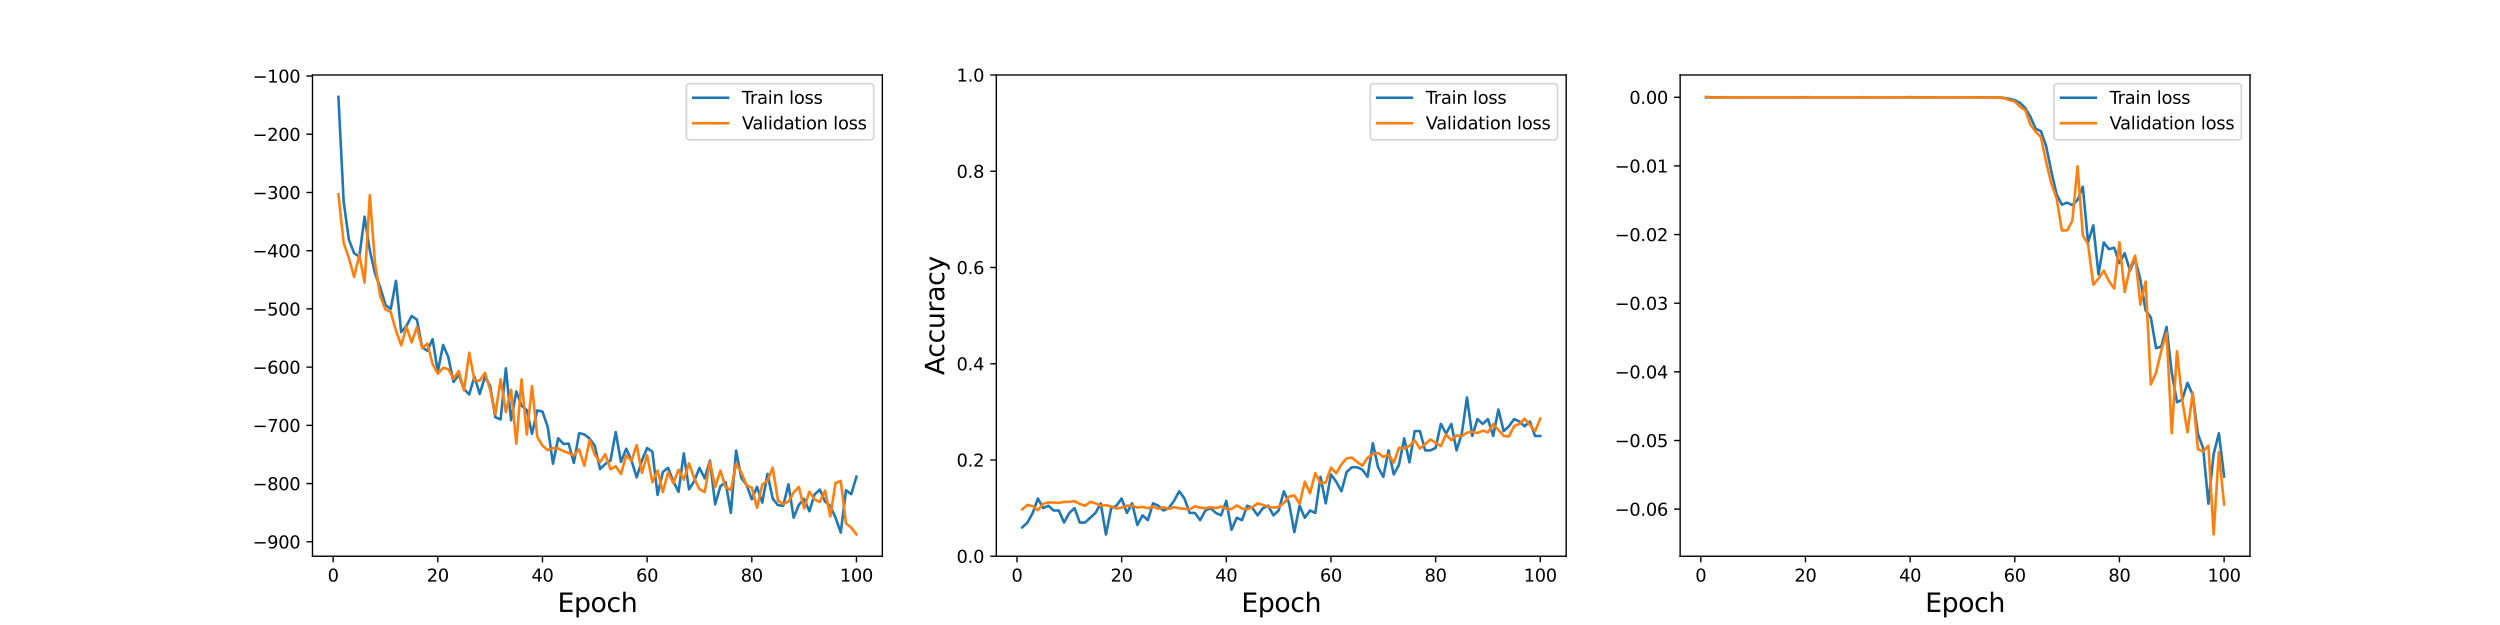 <?xml version="1.0" encoding="utf-8" standalone="no"?>
<!DOCTYPE svg PUBLIC "-//W3C//DTD SVG 1.1//EN"
  "http://www.w3.org/Graphics/SVG/1.1/DTD/svg11.dtd">
<svg height="360pt" version="1.1" viewBox="0 0 1440 360" width="1440pt" xmlns="http://www.w3.org/2000/svg" xmlns:xlink="http://www.w3.org/1999/xlink">
 <defs>
  <style type="text/css">*{stroke-linecap:butt;stroke-linejoin:round;}</style>
 </defs>
 <g id="figure_1">
  <g id="patch_1">
   <path d="M 0 360 
L 1440 360 
L 1440 0 
L 0 0 
z
" style="fill:#ffffff;"/>
  </g>
  <g id="axes_1">
   <g id="patch_2">
    <path d="M 180 320.4 
L 508.235 320.4 
L 508.235 43.2 
L 180 43.2 
z
" style="fill:#ffffff;"/>
   </g>
   <g id="matplotlib.axis_1">
    <g id="xtick_1">
     <g id="line2d_1">
      <defs>
       <path d="M 0 0 
L 0 3.5 
" id="m4a1b0970bd" style="stroke:#000000;stroke-width:0.8;"/>
      </defs>
      <g>
       <use style="stroke:#000000;stroke-width:0.8;" x="191.906" xlink:href="#m4a1b0970bd" y="320.4"/>
      </g>
     </g>
     <g id="text_1">
      <!-- 0 -->
      <g transform="translate(188.724 334.998)scale(0.1 -0.1)">
       <defs>
        <path d="M 2034 4250 
Q 1547 4250 1301 3770 
Q 1056 3291 1056 2328 
Q 1056 1369 1301 889 
Q 1547 409 2034 409 
Q 2525 409 2770 889 
Q 3016 1369 3016 2328 
Q 3016 3291 2770 3770 
Q 2525 4250 2034 4250 
z
M 2034 4750 
Q 2819 4750 3233 4129 
Q 3647 3509 3647 2328 
Q 3647 1150 3233 529 
Q 2819 -91 2034 -91 
Q 1250 -91 836 529 
Q 422 1150 422 2328 
Q 422 3509 836 4129 
Q 1250 4750 2034 4750 
z
" id="DejaVuSans-30" transform="scale(0.016)"/>
       </defs>
       <use xlink:href="#DejaVuSans-30"/>
      </g>
     </g>
    </g>
    <g id="xtick_2">
     <g id="line2d_2">
      <g>
       <use style="stroke:#000000;stroke-width:0.8;" x="252.188" xlink:href="#m4a1b0970bd" y="320.4"/>
      </g>
     </g>
     <g id="text_2">
      <!-- 20 -->
      <g transform="translate(245.825 334.998)scale(0.1 -0.1)">
       <defs>
        <path d="M 1228 531 
L 3431 531 
L 3431 0 
L 469 0 
L 469 531 
Q 828 903 1448 1529 
Q 2069 2156 2228 2338 
Q 2531 2678 2651 2914 
Q 2772 3150 2772 3378 
Q 2772 3750 2511 3984 
Q 2250 4219 1831 4219 
Q 1534 4219 1204 4116 
Q 875 4013 500 3803 
L 500 4441 
Q 881 4594 1212 4672 
Q 1544 4750 1819 4750 
Q 2544 4750 2975 4387 
Q 3406 4025 3406 3419 
Q 3406 3131 3298 2873 
Q 3191 2616 2906 2266 
Q 2828 2175 2409 1742 
Q 1991 1309 1228 531 
z
" id="DejaVuSans-32" transform="scale(0.016)"/>
       </defs>
       <use xlink:href="#DejaVuSans-32"/>
       <use x="63.623" xlink:href="#DejaVuSans-30"/>
      </g>
     </g>
    </g>
    <g id="xtick_3">
     <g id="line2d_3">
      <g>
       <use style="stroke:#000000;stroke-width:0.8;" x="312.47" xlink:href="#m4a1b0970bd" y="320.4"/>
      </g>
     </g>
     <g id="text_3">
      <!-- 40 -->
      <g transform="translate(306.107 334.998)scale(0.1 -0.1)">
       <defs>
        <path d="M 2419 4116 
L 825 1625 
L 2419 1625 
L 2419 4116 
z
M 2253 4666 
L 3047 4666 
L 3047 1625 
L 3713 1625 
L 3713 1100 
L 3047 1100 
L 3047 0 
L 2419 0 
L 2419 1100 
L 313 1100 
L 313 1709 
L 2253 4666 
z
" id="DejaVuSans-34" transform="scale(0.016)"/>
       </defs>
       <use xlink:href="#DejaVuSans-34"/>
       <use x="63.623" xlink:href="#DejaVuSans-30"/>
      </g>
     </g>
    </g>
    <g id="xtick_4">
     <g id="line2d_4">
      <g>
       <use style="stroke:#000000;stroke-width:0.8;" x="372.752" xlink:href="#m4a1b0970bd" y="320.4"/>
      </g>
     </g>
     <g id="text_4">
      <!-- 60 -->
      <g transform="translate(366.389 334.998)scale(0.1 -0.1)">
       <defs>
        <path d="M 2113 2584 
Q 1688 2584 1439 2293 
Q 1191 2003 1191 1497 
Q 1191 994 1439 701 
Q 1688 409 2113 409 
Q 2538 409 2786 701 
Q 3034 994 3034 1497 
Q 3034 2003 2786 2293 
Q 2538 2584 2113 2584 
z
M 3366 4563 
L 3366 3988 
Q 3128 4100 2886 4159 
Q 2644 4219 2406 4219 
Q 1781 4219 1451 3797 
Q 1122 3375 1075 2522 
Q 1259 2794 1537 2939 
Q 1816 3084 2150 3084 
Q 2853 3084 3261 2657 
Q 3669 2231 3669 1497 
Q 3669 778 3244 343 
Q 2819 -91 2113 -91 
Q 1303 -91 875 529 
Q 447 1150 447 2328 
Q 447 3434 972 4092 
Q 1497 4750 2381 4750 
Q 2619 4750 2861 4703 
Q 3103 4656 3366 4563 
z
" id="DejaVuSans-36" transform="scale(0.016)"/>
       </defs>
       <use xlink:href="#DejaVuSans-36"/>
       <use x="63.623" xlink:href="#DejaVuSans-30"/>
      </g>
     </g>
    </g>
    <g id="xtick_5">
     <g id="line2d_5">
      <g>
       <use style="stroke:#000000;stroke-width:0.8;" x="433.034" xlink:href="#m4a1b0970bd" y="320.4"/>
      </g>
     </g>
     <g id="text_5">
      <!-- 80 -->
      <g transform="translate(426.671 334.998)scale(0.1 -0.1)">
       <defs>
        <path d="M 2034 2216 
Q 1584 2216 1326 1975 
Q 1069 1734 1069 1313 
Q 1069 891 1326 650 
Q 1584 409 2034 409 
Q 2484 409 2743 651 
Q 3003 894 3003 1313 
Q 3003 1734 2745 1975 
Q 2488 2216 2034 2216 
z
M 1403 2484 
Q 997 2584 770 2862 
Q 544 3141 544 3541 
Q 544 4100 942 4425 
Q 1341 4750 2034 4750 
Q 2731 4750 3128 4425 
Q 3525 4100 3525 3541 
Q 3525 3141 3298 2862 
Q 3072 2584 2669 2484 
Q 3125 2378 3379 2068 
Q 3634 1759 3634 1313 
Q 3634 634 3220 271 
Q 2806 -91 2034 -91 
Q 1263 -91 848 271 
Q 434 634 434 1313 
Q 434 1759 690 2068 
Q 947 2378 1403 2484 
z
M 1172 3481 
Q 1172 3119 1398 2916 
Q 1625 2713 2034 2713 
Q 2441 2713 2670 2916 
Q 2900 3119 2900 3481 
Q 2900 3844 2670 4047 
Q 2441 4250 2034 4250 
Q 1625 4250 1398 4047 
Q 1172 3844 1172 3481 
z
" id="DejaVuSans-38" transform="scale(0.016)"/>
       </defs>
       <use xlink:href="#DejaVuSans-38"/>
       <use x="63.623" xlink:href="#DejaVuSans-30"/>
      </g>
     </g>
    </g>
    <g id="xtick_6">
     <g id="line2d_6">
      <g>
       <use style="stroke:#000000;stroke-width:0.8;" x="493.316" xlink:href="#m4a1b0970bd" y="320.4"/>
      </g>
     </g>
     <g id="text_6">
      <!-- 100 -->
      <g transform="translate(483.772 334.998)scale(0.1 -0.1)">
       <defs>
        <path d="M 794 531 
L 1825 531 
L 1825 4091 
L 703 3866 
L 703 4441 
L 1819 4666 
L 2450 4666 
L 2450 531 
L 3481 531 
L 3481 0 
L 794 0 
L 794 531 
z
" id="DejaVuSans-31" transform="scale(0.016)"/>
       </defs>
       <use xlink:href="#DejaVuSans-31"/>
       <use x="63.623" xlink:href="#DejaVuSans-30"/>
       <use x="127.246" xlink:href="#DejaVuSans-30"/>
      </g>
     </g>
    </g>
    <g id="text_7">
     <!-- Epoch -->
     <g transform="translate(321.151 352.476)scale(0.15 -0.15)">
      <defs>
       <path d="M 628 4666 
L 3578 4666 
L 3578 4134 
L 1259 4134 
L 1259 2753 
L 3481 2753 
L 3481 2222 
L 1259 2222 
L 1259 531 
L 3634 531 
L 3634 0 
L 628 0 
L 628 4666 
z
" id="DejaVuSans-45" transform="scale(0.016)"/>
       <path d="M 1159 525 
L 1159 -1331 
L 581 -1331 
L 581 3500 
L 1159 3500 
L 1159 2969 
Q 1341 3281 1617 3432 
Q 1894 3584 2278 3584 
Q 2916 3584 3314 3078 
Q 3713 2572 3713 1747 
Q 3713 922 3314 415 
Q 2916 -91 2278 -91 
Q 1894 -91 1617 61 
Q 1341 213 1159 525 
z
M 3116 1747 
Q 3116 2381 2855 2742 
Q 2594 3103 2138 3103 
Q 1681 3103 1420 2742 
Q 1159 2381 1159 1747 
Q 1159 1113 1420 752 
Q 1681 391 2138 391 
Q 2594 391 2855 752 
Q 3116 1113 3116 1747 
z
" id="DejaVuSans-70" transform="scale(0.016)"/>
       <path d="M 1959 3097 
Q 1497 3097 1228 2736 
Q 959 2375 959 1747 
Q 959 1119 1226 758 
Q 1494 397 1959 397 
Q 2419 397 2687 759 
Q 2956 1122 2956 1747 
Q 2956 2369 2687 2733 
Q 2419 3097 1959 3097 
z
M 1959 3584 
Q 2709 3584 3137 3096 
Q 3566 2609 3566 1747 
Q 3566 888 3137 398 
Q 2709 -91 1959 -91 
Q 1206 -91 779 398 
Q 353 888 353 1747 
Q 353 2609 779 3096 
Q 1206 3584 1959 3584 
z
" id="DejaVuSans-6f" transform="scale(0.016)"/>
       <path d="M 3122 3366 
L 3122 2828 
Q 2878 2963 2633 3030 
Q 2388 3097 2138 3097 
Q 1578 3097 1268 2742 
Q 959 2388 959 1747 
Q 959 1106 1268 751 
Q 1578 397 2138 397 
Q 2388 397 2633 464 
Q 2878 531 3122 666 
L 3122 134 
Q 2881 22 2623 -34 
Q 2366 -91 2075 -91 
Q 1284 -91 818 406 
Q 353 903 353 1747 
Q 353 2603 823 3093 
Q 1294 3584 2113 3584 
Q 2378 3584 2631 3529 
Q 2884 3475 3122 3366 
z
" id="DejaVuSans-63" transform="scale(0.016)"/>
       <path d="M 3513 2113 
L 3513 0 
L 2938 0 
L 2938 2094 
Q 2938 2591 2744 2837 
Q 2550 3084 2163 3084 
Q 1697 3084 1428 2787 
Q 1159 2491 1159 1978 
L 1159 0 
L 581 0 
L 581 4863 
L 1159 4863 
L 1159 2956 
Q 1366 3272 1645 3428 
Q 1925 3584 2291 3584 
Q 2894 3584 3203 3211 
Q 3513 2838 3513 2113 
z
" id="DejaVuSans-68" transform="scale(0.016)"/>
      </defs>
      <use xlink:href="#DejaVuSans-45"/>
      <use x="63.184" xlink:href="#DejaVuSans-70"/>
      <use x="126.66" xlink:href="#DejaVuSans-6f"/>
      <use x="187.842" xlink:href="#DejaVuSans-63"/>
      <use x="242.822" xlink:href="#DejaVuSans-68"/>
     </g>
    </g>
   </g>
   <g id="matplotlib.axis_2">
    <g id="ytick_1">
     <g id="line2d_7">
      <defs>
       <path d="M 0 0 
L -3.5 0 
" id="m6b597de9d1" style="stroke:#000000;stroke-width:0.8;"/>
      </defs>
      <g>
       <use style="stroke:#000000;stroke-width:0.8;" x="180" xlink:href="#m6b597de9d1" y="312.074"/>
      </g>
     </g>
     <g id="text_8">
      <!-- −900 -->
      <g transform="translate(145.533 315.874)scale(0.1 -0.1)">
       <defs>
        <path d="M 678 2272 
L 4684 2272 
L 4684 1741 
L 678 1741 
L 678 2272 
z
" id="DejaVuSans-2212" transform="scale(0.016)"/>
        <path d="M 703 97 
L 703 672 
Q 941 559 1184 500 
Q 1428 441 1663 441 
Q 2288 441 2617 861 
Q 2947 1281 2994 2138 
Q 2813 1869 2534 1725 
Q 2256 1581 1919 1581 
Q 1219 1581 811 2004 
Q 403 2428 403 3163 
Q 403 3881 828 4315 
Q 1253 4750 1959 4750 
Q 2769 4750 3195 4129 
Q 3622 3509 3622 2328 
Q 3622 1225 3098 567 
Q 2575 -91 1691 -91 
Q 1453 -91 1209 -44 
Q 966 3 703 97 
z
M 1959 2075 
Q 2384 2075 2632 2365 
Q 2881 2656 2881 3163 
Q 2881 3666 2632 3958 
Q 2384 4250 1959 4250 
Q 1534 4250 1286 3958 
Q 1038 3666 1038 3163 
Q 1038 2656 1286 2365 
Q 1534 2075 1959 2075 
z
" id="DejaVuSans-39" transform="scale(0.016)"/>
       </defs>
       <use xlink:href="#DejaVuSans-2212"/>
       <use x="83.789" xlink:href="#DejaVuSans-39"/>
       <use x="147.412" xlink:href="#DejaVuSans-30"/>
       <use x="211.035" xlink:href="#DejaVuSans-30"/>
      </g>
     </g>
    </g>
    <g id="ytick_2">
     <g id="line2d_8">
      <g>
       <use style="stroke:#000000;stroke-width:0.8;" x="180" xlink:href="#m6b597de9d1" y="278.539"/>
      </g>
     </g>
     <g id="text_9">
      <!-- −800 -->
      <g transform="translate(145.533 282.339)scale(0.1 -0.1)">
       <use xlink:href="#DejaVuSans-2212"/>
       <use x="83.789" xlink:href="#DejaVuSans-38"/>
       <use x="147.412" xlink:href="#DejaVuSans-30"/>
       <use x="211.035" xlink:href="#DejaVuSans-30"/>
      </g>
     </g>
    </g>
    <g id="ytick_3">
     <g id="line2d_9">
      <g>
       <use style="stroke:#000000;stroke-width:0.8;" x="180" xlink:href="#m6b597de9d1" y="245.004"/>
      </g>
     </g>
     <g id="text_10">
      <!-- −700 -->
      <g transform="translate(145.533 248.803)scale(0.1 -0.1)">
       <defs>
        <path d="M 525 4666 
L 3525 4666 
L 3525 4397 
L 1831 0 
L 1172 0 
L 2766 4134 
L 525 4134 
L 525 4666 
z
" id="DejaVuSans-37" transform="scale(0.016)"/>
       </defs>
       <use xlink:href="#DejaVuSans-2212"/>
       <use x="83.789" xlink:href="#DejaVuSans-37"/>
       <use x="147.412" xlink:href="#DejaVuSans-30"/>
       <use x="211.035" xlink:href="#DejaVuSans-30"/>
      </g>
     </g>
    </g>
    <g id="ytick_4">
     <g id="line2d_10">
      <g>
       <use style="stroke:#000000;stroke-width:0.8;" x="180" xlink:href="#m6b597de9d1" y="211.469"/>
      </g>
     </g>
     <g id="text_11">
      <!-- −600 -->
      <g transform="translate(145.533 215.268)scale(0.1 -0.1)">
       <use xlink:href="#DejaVuSans-2212"/>
       <use x="83.789" xlink:href="#DejaVuSans-36"/>
       <use x="147.412" xlink:href="#DejaVuSans-30"/>
       <use x="211.035" xlink:href="#DejaVuSans-30"/>
      </g>
     </g>
    </g>
    <g id="ytick_5">
     <g id="line2d_11">
      <g>
       <use style="stroke:#000000;stroke-width:0.8;" x="180" xlink:href="#m6b597de9d1" y="177.934"/>
      </g>
     </g>
     <g id="text_12">
      <!-- −500 -->
      <g transform="translate(145.533 181.733)scale(0.1 -0.1)">
       <defs>
        <path d="M 691 4666 
L 3169 4666 
L 3169 4134 
L 1269 4134 
L 1269 2991 
Q 1406 3038 1543 3061 
Q 1681 3084 1819 3084 
Q 2600 3084 3056 2656 
Q 3513 2228 3513 1497 
Q 3513 744 3044 326 
Q 2575 -91 1722 -91 
Q 1428 -91 1123 -41 
Q 819 9 494 109 
L 494 744 
Q 775 591 1075 516 
Q 1375 441 1709 441 
Q 2250 441 2565 725 
Q 2881 1009 2881 1497 
Q 2881 1984 2565 2268 
Q 2250 2553 1709 2553 
Q 1456 2553 1204 2497 
Q 953 2441 691 2322 
L 691 4666 
z
" id="DejaVuSans-35" transform="scale(0.016)"/>
       </defs>
       <use xlink:href="#DejaVuSans-2212"/>
       <use x="83.789" xlink:href="#DejaVuSans-35"/>
       <use x="147.412" xlink:href="#DejaVuSans-30"/>
       <use x="211.035" xlink:href="#DejaVuSans-30"/>
      </g>
     </g>
    </g>
    <g id="ytick_6">
     <g id="line2d_12">
      <g>
       <use style="stroke:#000000;stroke-width:0.8;" x="180" xlink:href="#m6b597de9d1" y="144.399"/>
      </g>
     </g>
     <g id="text_13">
      <!-- −400 -->
      <g transform="translate(145.533 148.198)scale(0.1 -0.1)">
       <use xlink:href="#DejaVuSans-2212"/>
       <use x="83.789" xlink:href="#DejaVuSans-34"/>
       <use x="147.412" xlink:href="#DejaVuSans-30"/>
       <use x="211.035" xlink:href="#DejaVuSans-30"/>
      </g>
     </g>
    </g>
    <g id="ytick_7">
     <g id="line2d_13">
      <g>
       <use style="stroke:#000000;stroke-width:0.8;" x="180" xlink:href="#m6b597de9d1" y="110.863"/>
      </g>
     </g>
     <g id="text_14">
      <!-- −300 -->
      <g transform="translate(145.533 114.663)scale(0.1 -0.1)">
       <defs>
        <path d="M 2597 2516 
Q 3050 2419 3304 2112 
Q 3559 1806 3559 1356 
Q 3559 666 3084 287 
Q 2609 -91 1734 -91 
Q 1441 -91 1130 -33 
Q 819 25 488 141 
L 488 750 
Q 750 597 1062 519 
Q 1375 441 1716 441 
Q 2309 441 2620 675 
Q 2931 909 2931 1356 
Q 2931 1769 2642 2001 
Q 2353 2234 1838 2234 
L 1294 2234 
L 1294 2753 
L 1863 2753 
Q 2328 2753 2575 2939 
Q 2822 3125 2822 3475 
Q 2822 3834 2567 4026 
Q 2313 4219 1838 4219 
Q 1578 4219 1281 4162 
Q 984 4106 628 3988 
L 628 4550 
Q 988 4650 1302 4700 
Q 1616 4750 1894 4750 
Q 2613 4750 3031 4423 
Q 3450 4097 3450 3541 
Q 3450 3153 3228 2886 
Q 3006 2619 2597 2516 
z
" id="DejaVuSans-33" transform="scale(0.016)"/>
       </defs>
       <use xlink:href="#DejaVuSans-2212"/>
       <use x="83.789" xlink:href="#DejaVuSans-33"/>
       <use x="147.412" xlink:href="#DejaVuSans-30"/>
       <use x="211.035" xlink:href="#DejaVuSans-30"/>
      </g>
     </g>
    </g>
    <g id="ytick_8">
     <g id="line2d_14">
      <g>
       <use style="stroke:#000000;stroke-width:0.8;" x="180" xlink:href="#m6b597de9d1" y="77.328"/>
      </g>
     </g>
     <g id="text_15">
      <!-- −200 -->
      <g transform="translate(145.533 81.127)scale(0.1 -0.1)">
       <use xlink:href="#DejaVuSans-2212"/>
       <use x="83.789" xlink:href="#DejaVuSans-32"/>
       <use x="147.412" xlink:href="#DejaVuSans-30"/>
       <use x="211.035" xlink:href="#DejaVuSans-30"/>
      </g>
     </g>
    </g>
    <g id="ytick_9">
     <g id="line2d_15">
      <g>
       <use style="stroke:#000000;stroke-width:0.8;" x="180" xlink:href="#m6b597de9d1" y="43.793"/>
      </g>
     </g>
     <g id="text_16">
      <!-- −100 -->
      <g transform="translate(145.533 47.592)scale(0.1 -0.1)">
       <use xlink:href="#DejaVuSans-2212"/>
       <use x="83.789" xlink:href="#DejaVuSans-31"/>
       <use x="147.412" xlink:href="#DejaVuSans-30"/>
       <use x="211.035" xlink:href="#DejaVuSans-30"/>
      </g>
     </g>
    </g>
   </g>
   <g id="line2d_16">
    <path clip-path="url(#p66c048144c)" d="M 194.92 55.8 
L 197.934 116.014 
L 200.948 137.98 
L 203.962 145.822 
L 206.976 147.871 
L 209.99 124.802 
L 213.004 144.179 
L 216.018 157.556 
L 219.033 165.648 
L 222.047 175.651 
L 225.061 178.02 
L 228.075 161.761 
L 231.089 191.278 
L 234.103 187.714 
L 237.117 182.002 
L 240.131 184.124 
L 243.145 199.948 
L 246.159 202.076 
L 249.174 195.327 
L 252.188 214.177 
L 255.202 198.694 
L 258.216 205.731 
L 261.23 220.007 
L 264.244 215.883 
L 267.258 224.142 
L 270.272 227.199 
L 273.286 216.913 
L 276.3 226.935 
L 279.315 217.088 
L 282.329 222.249 
L 285.343 240.372 
L 288.357 241.546 
L 291.371 212.151 
L 294.385 242.069 
L 297.399 225.483 
L 300.413 233.617 
L 303.427 236.249 
L 306.441 249.892 
L 309.456 236.409 
L 312.47 237.112 
L 315.484 245.861 
L 318.498 267.096 
L 321.512 252.429 
L 324.526 255.723 
L 327.54 255.508 
L 330.554 266.651 
L 333.568 249.563 
L 336.582 250.216 
L 339.596 252.634 
L 342.611 256.767 
L 345.625 270.171 
L 348.639 267.239 
L 351.653 265.262 
L 354.667 248.87 
L 357.681 266.112 
L 360.695 258.481 
L 363.709 265.11 
L 366.723 274.962 
L 369.737 265.271 
L 372.752 258.076 
L 375.766 260.208 
L 378.78 285.093 
L 381.794 271.875 
L 384.808 269.476 
L 387.822 277.252 
L 390.836 283.354 
L 393.85 261.139 
L 396.864 281.873 
L 399.878 277.117 
L 402.893 269.499 
L 405.907 275.531 
L 408.921 265.357 
L 411.935 290.532 
L 414.949 280.083 
L 417.963 277.813 
L 420.977 295.402 
L 423.991 259.531 
L 427.005 275.355 
L 430.019 279.252 
L 433.034 287.615 
L 436.048 280.394 
L 439.062 289.501 
L 442.076 272.945 
L 445.09 287.207 
L 448.104 290.938 
L 451.118 291.356 
L 454.132 278.962 
L 457.146 298.203 
L 460.16 290.725 
L 463.175 287.358 
L 466.189 294.469 
L 469.203 284.76 
L 472.217 282.022 
L 475.231 288.862 
L 478.245 291.503 
L 481.259 298.176 
L 484.273 306.767 
L 487.287 282.369 
L 490.301 284.649 
L 493.316 274.563 
" style="fill:none;stroke:#1f77b4;stroke-linecap:square;stroke-width:1.5;"/>
   </g>
   <g id="line2d_17">
    <path clip-path="url(#p66c048144c)" d="M 194.92 111.838 
L 197.934 139.824 
L 200.948 148.616 
L 203.962 159.474 
L 206.976 146.761 
L 209.99 162.779 
L 213.004 112.403 
L 216.018 151.791 
L 219.033 170.664 
L 222.047 178.249 
L 225.061 179.762 
L 228.075 190.376 
L 231.089 198.95 
L 234.103 188.248 
L 237.117 197.212 
L 240.131 188.47 
L 243.145 200.449 
L 246.159 197.938 
L 249.174 209.738 
L 252.188 215.252 
L 255.202 211.855 
L 258.216 212.634 
L 261.23 218.149 
L 264.244 213.733 
L 267.258 224.876 
L 270.272 203.174 
L 273.286 219.041 
L 276.3 219.293 
L 279.315 214.755 
L 282.329 224.427 
L 285.343 238.623 
L 288.357 218.408 
L 291.371 237.386 
L 294.385 224.494 
L 297.399 255.553 
L 300.413 218.535 
L 303.427 250.328 
L 306.441 222.48 
L 309.456 251.619 
L 312.47 256.693 
L 315.484 259.336 
L 318.498 258.089 
L 321.512 258.387 
L 324.526 259.826 
L 327.54 261.021 
L 330.554 262.311 
L 333.568 258.824 
L 336.582 268.311 
L 339.596 253.495 
L 342.611 261.98 
L 345.625 266.244 
L 348.639 261.652 
L 351.653 270.28 
L 354.667 268.565 
L 357.681 273.056 
L 360.695 262.177 
L 363.709 265.49 
L 366.723 256.354 
L 369.737 272.42 
L 372.752 262.213 
L 375.766 277.831 
L 378.78 271.027 
L 381.794 283.438 
L 384.808 272.072 
L 387.822 278.299 
L 390.836 270.546 
L 393.85 276.38 
L 396.864 266.908 
L 399.878 275.557 
L 402.893 281.741 
L 405.907 283.459 
L 408.921 266.147 
L 411.935 280.59 
L 414.949 271.029 
L 417.963 280.566 
L 420.977 282.304 
L 423.991 267.186 
L 427.005 272.141 
L 430.019 279.578 
L 433.034 280.951 
L 436.048 292.507 
L 439.062 279.066 
L 442.076 276.885 
L 445.09 269.342 
L 448.104 288.229 
L 451.118 290.363 
L 454.132 288.971 
L 457.146 283.651 
L 460.16 280.467 
L 463.175 292.85 
L 466.189 283.119 
L 469.203 287.739 
L 472.217 289.147 
L 475.231 282.587 
L 478.245 297.479 
L 481.259 278.233 
L 484.273 277.001 
L 487.287 301.426 
L 490.301 303.913 
L 493.316 307.8 
" style="fill:none;stroke:#ff7f0e;stroke-linecap:square;stroke-width:1.5;"/>
   </g>
   <g id="patch_3">
    <path d="M 180 320.4 
L 180 43.2 
" style="fill:none;stroke:#000000;stroke-linecap:square;stroke-linejoin:miter;stroke-width:0.8;"/>
   </g>
   <g id="patch_4">
    <path d="M 508.235 320.4 
L 508.235 43.2 
" style="fill:none;stroke:#000000;stroke-linecap:square;stroke-linejoin:miter;stroke-width:0.8;"/>
   </g>
   <g id="patch_5">
    <path d="M 180 320.4 
L 508.235 320.4 
" style="fill:none;stroke:#000000;stroke-linecap:square;stroke-linejoin:miter;stroke-width:0.8;"/>
   </g>
   <g id="patch_6">
    <path d="M 180 43.2 
L 508.235 43.2 
" style="fill:none;stroke:#000000;stroke-linecap:square;stroke-linejoin:miter;stroke-width:0.8;"/>
   </g>
   <g id="legend_1">
    <g id="patch_7">
     <path d="M 397.36 80.556 
L 501.235 80.556 
Q 503.235 80.556 503.235 78.556 
L 503.235 50.2 
Q 503.235 48.2 501.235 48.2 
L 397.36 48.2 
Q 395.36 48.2 395.36 50.2 
L 395.36 78.556 
Q 395.36 80.556 397.36 80.556 
z
" style="fill:#ffffff;opacity:0.8;stroke:#cccccc;stroke-linejoin:miter;"/>
    </g>
    <g id="line2d_18">
     <path d="M 399.36 56.298 
L 419.36 56.298 
" style="fill:none;stroke:#1f77b4;stroke-linecap:square;stroke-width:1.5;"/>
    </g>
    <g id="line2d_19"/>
    <g id="text_17">
     <!-- Train loss -->
     <g transform="translate(427.36 59.798)scale(0.1 -0.1)">
      <defs>
       <path d="M -19 4666 
L 3928 4666 
L 3928 4134 
L 2272 4134 
L 2272 0 
L 1638 0 
L 1638 4134 
L -19 4134 
L -19 4666 
z
" id="DejaVuSans-54" transform="scale(0.016)"/>
       <path d="M 2631 2963 
Q 2534 3019 2420 3045 
Q 2306 3072 2169 3072 
Q 1681 3072 1420 2755 
Q 1159 2438 1159 1844 
L 1159 0 
L 581 0 
L 581 3500 
L 1159 3500 
L 1159 2956 
Q 1341 3275 1631 3429 
Q 1922 3584 2338 3584 
Q 2397 3584 2469 3576 
Q 2541 3569 2628 3553 
L 2631 2963 
z
" id="DejaVuSans-72" transform="scale(0.016)"/>
       <path d="M 2194 1759 
Q 1497 1759 1228 1600 
Q 959 1441 959 1056 
Q 959 750 1161 570 
Q 1363 391 1709 391 
Q 2188 391 2477 730 
Q 2766 1069 2766 1631 
L 2766 1759 
L 2194 1759 
z
M 3341 1997 
L 3341 0 
L 2766 0 
L 2766 531 
Q 2569 213 2275 61 
Q 1981 -91 1556 -91 
Q 1019 -91 701 211 
Q 384 513 384 1019 
Q 384 1609 779 1909 
Q 1175 2209 1959 2209 
L 2766 2209 
L 2766 2266 
Q 2766 2663 2505 2880 
Q 2244 3097 1772 3097 
Q 1472 3097 1187 3025 
Q 903 2953 641 2809 
L 641 3341 
Q 956 3463 1253 3523 
Q 1550 3584 1831 3584 
Q 2591 3584 2966 3190 
Q 3341 2797 3341 1997 
z
" id="DejaVuSans-61" transform="scale(0.016)"/>
       <path d="M 603 3500 
L 1178 3500 
L 1178 0 
L 603 0 
L 603 3500 
z
M 603 4863 
L 1178 4863 
L 1178 4134 
L 603 4134 
L 603 4863 
z
" id="DejaVuSans-69" transform="scale(0.016)"/>
       <path d="M 3513 2113 
L 3513 0 
L 2938 0 
L 2938 2094 
Q 2938 2591 2744 2837 
Q 2550 3084 2163 3084 
Q 1697 3084 1428 2787 
Q 1159 2491 1159 1978 
L 1159 0 
L 581 0 
L 581 3500 
L 1159 3500 
L 1159 2956 
Q 1366 3272 1645 3428 
Q 1925 3584 2291 3584 
Q 2894 3584 3203 3211 
Q 3513 2838 3513 2113 
z
" id="DejaVuSans-6e" transform="scale(0.016)"/>
       <path id="DejaVuSans-20" transform="scale(0.016)"/>
       <path d="M 603 4863 
L 1178 4863 
L 1178 0 
L 603 0 
L 603 4863 
z
" id="DejaVuSans-6c" transform="scale(0.016)"/>
       <path d="M 2834 3397 
L 2834 2853 
Q 2591 2978 2328 3040 
Q 2066 3103 1784 3103 
Q 1356 3103 1142 2972 
Q 928 2841 928 2578 
Q 928 2378 1081 2264 
Q 1234 2150 1697 2047 
L 1894 2003 
Q 2506 1872 2764 1633 
Q 3022 1394 3022 966 
Q 3022 478 2636 193 
Q 2250 -91 1575 -91 
Q 1294 -91 989 -36 
Q 684 19 347 128 
L 347 722 
Q 666 556 975 473 
Q 1284 391 1588 391 
Q 1994 391 2212 530 
Q 2431 669 2431 922 
Q 2431 1156 2273 1281 
Q 2116 1406 1581 1522 
L 1381 1569 
Q 847 1681 609 1914 
Q 372 2147 372 2553 
Q 372 3047 722 3315 
Q 1072 3584 1716 3584 
Q 2034 3584 2315 3537 
Q 2597 3491 2834 3397 
z
" id="DejaVuSans-73" transform="scale(0.016)"/>
      </defs>
      <use xlink:href="#DejaVuSans-54"/>
      <use x="46.334" xlink:href="#DejaVuSans-72"/>
      <use x="87.447" xlink:href="#DejaVuSans-61"/>
      <use x="148.727" xlink:href="#DejaVuSans-69"/>
      <use x="176.51" xlink:href="#DejaVuSans-6e"/>
      <use x="239.889" xlink:href="#DejaVuSans-20"/>
      <use x="271.676" xlink:href="#DejaVuSans-6c"/>
      <use x="299.459" xlink:href="#DejaVuSans-6f"/>
      <use x="360.641" xlink:href="#DejaVuSans-73"/>
      <use x="412.74" xlink:href="#DejaVuSans-73"/>
     </g>
    </g>
    <g id="line2d_20">
     <path d="M 399.36 70.977 
L 419.36 70.977 
" style="fill:none;stroke:#ff7f0e;stroke-linecap:square;stroke-width:1.5;"/>
    </g>
    <g id="line2d_21"/>
    <g id="text_18">
     <!-- Validation loss -->
     <g transform="translate(427.36 74.477)scale(0.1 -0.1)">
      <defs>
       <path d="M 1831 0 
L 50 4666 
L 709 4666 
L 2188 738 
L 3669 4666 
L 4325 4666 
L 2547 0 
L 1831 0 
z
" id="DejaVuSans-56" transform="scale(0.016)"/>
       <path d="M 2906 2969 
L 2906 4863 
L 3481 4863 
L 3481 0 
L 2906 0 
L 2906 525 
Q 2725 213 2448 61 
Q 2172 -91 1784 -91 
Q 1150 -91 751 415 
Q 353 922 353 1747 
Q 353 2572 751 3078 
Q 1150 3584 1784 3584 
Q 2172 3584 2448 3432 
Q 2725 3281 2906 2969 
z
M 947 1747 
Q 947 1113 1208 752 
Q 1469 391 1925 391 
Q 2381 391 2643 752 
Q 2906 1113 2906 1747 
Q 2906 2381 2643 2742 
Q 2381 3103 1925 3103 
Q 1469 3103 1208 2742 
Q 947 2381 947 1747 
z
" id="DejaVuSans-64" transform="scale(0.016)"/>
       <path d="M 1172 4494 
L 1172 3500 
L 2356 3500 
L 2356 3053 
L 1172 3053 
L 1172 1153 
Q 1172 725 1289 603 
Q 1406 481 1766 481 
L 2356 481 
L 2356 0 
L 1766 0 
Q 1100 0 847 248 
Q 594 497 594 1153 
L 594 3053 
L 172 3053 
L 172 3500 
L 594 3500 
L 594 4494 
L 1172 4494 
z
" id="DejaVuSans-74" transform="scale(0.016)"/>
      </defs>
      <use xlink:href="#DejaVuSans-56"/>
      <use x="60.658" xlink:href="#DejaVuSans-61"/>
      <use x="121.938" xlink:href="#DejaVuSans-6c"/>
      <use x="149.721" xlink:href="#DejaVuSans-69"/>
      <use x="177.504" xlink:href="#DejaVuSans-64"/>
      <use x="240.98" xlink:href="#DejaVuSans-61"/>
      <use x="302.26" xlink:href="#DejaVuSans-74"/>
      <use x="341.469" xlink:href="#DejaVuSans-69"/>
      <use x="369.252" xlink:href="#DejaVuSans-6f"/>
      <use x="430.434" xlink:href="#DejaVuSans-6e"/>
      <use x="493.812" xlink:href="#DejaVuSans-20"/>
      <use x="525.6" xlink:href="#DejaVuSans-6c"/>
      <use x="553.383" xlink:href="#DejaVuSans-6f"/>
      <use x="614.564" xlink:href="#DejaVuSans-73"/>
      <use x="666.664" xlink:href="#DejaVuSans-73"/>
     </g>
    </g>
   </g>
  </g>
  <g id="axes_2">
   <g id="patch_8">
    <path d="M 573.882 320.4 
L 902.118 320.4 
L 902.118 43.2 
L 573.882 43.2 
z
" style="fill:#ffffff;"/>
   </g>
   <g id="matplotlib.axis_3">
    <g id="xtick_7">
     <g id="line2d_22">
      <g>
       <use style="stroke:#000000;stroke-width:0.8;" x="585.788" xlink:href="#m4a1b0970bd" y="320.4"/>
      </g>
     </g>
     <g id="text_19">
      <!-- 0 -->
      <g transform="translate(582.607 334.998)scale(0.1 -0.1)">
       <use xlink:href="#DejaVuSans-30"/>
      </g>
     </g>
    </g>
    <g id="xtick_8">
     <g id="line2d_23">
      <g>
       <use style="stroke:#000000;stroke-width:0.8;" x="646.07" xlink:href="#m4a1b0970bd" y="320.4"/>
      </g>
     </g>
     <g id="text_20">
      <!-- 20 -->
      <g transform="translate(639.708 334.998)scale(0.1 -0.1)">
       <use xlink:href="#DejaVuSans-32"/>
       <use x="63.623" xlink:href="#DejaVuSans-30"/>
      </g>
     </g>
    </g>
    <g id="xtick_9">
     <g id="line2d_24">
      <g>
       <use style="stroke:#000000;stroke-width:0.8;" x="706.352" xlink:href="#m4a1b0970bd" y="320.4"/>
      </g>
     </g>
     <g id="text_21">
      <!-- 40 -->
      <g transform="translate(699.989 334.998)scale(0.1 -0.1)">
       <use xlink:href="#DejaVuSans-34"/>
       <use x="63.623" xlink:href="#DejaVuSans-30"/>
      </g>
     </g>
    </g>
    <g id="xtick_10">
     <g id="line2d_25">
      <g>
       <use style="stroke:#000000;stroke-width:0.8;" x="766.634" xlink:href="#m4a1b0970bd" y="320.4"/>
      </g>
     </g>
     <g id="text_22">
      <!-- 60 -->
      <g transform="translate(760.271 334.998)scale(0.1 -0.1)">
       <use xlink:href="#DejaVuSans-36"/>
       <use x="63.623" xlink:href="#DejaVuSans-30"/>
      </g>
     </g>
    </g>
    <g id="xtick_11">
     <g id="line2d_26">
      <g>
       <use style="stroke:#000000;stroke-width:0.8;" x="826.916" xlink:href="#m4a1b0970bd" y="320.4"/>
      </g>
     </g>
     <g id="text_23">
      <!-- 80 -->
      <g transform="translate(820.553 334.998)scale(0.1 -0.1)">
       <use xlink:href="#DejaVuSans-38"/>
       <use x="63.623" xlink:href="#DejaVuSans-30"/>
      </g>
     </g>
    </g>
    <g id="xtick_12">
     <g id="line2d_27">
      <g>
       <use style="stroke:#000000;stroke-width:0.8;" x="887.198" xlink:href="#m4a1b0970bd" y="320.4"/>
      </g>
     </g>
     <g id="text_24">
      <!-- 100 -->
      <g transform="translate(877.654 334.998)scale(0.1 -0.1)">
       <use xlink:href="#DejaVuSans-31"/>
       <use x="63.623" xlink:href="#DejaVuSans-30"/>
       <use x="127.246" xlink:href="#DejaVuSans-30"/>
      </g>
     </g>
    </g>
    <g id="text_25">
     <!-- Epoch -->
     <g transform="translate(715.034 352.476)scale(0.15 -0.15)">
      <use xlink:href="#DejaVuSans-45"/>
      <use x="63.184" xlink:href="#DejaVuSans-70"/>
      <use x="126.66" xlink:href="#DejaVuSans-6f"/>
      <use x="187.842" xlink:href="#DejaVuSans-63"/>
      <use x="242.822" xlink:href="#DejaVuSans-68"/>
     </g>
    </g>
   </g>
   <g id="matplotlib.axis_4">
    <g id="ytick_10">
     <g id="line2d_28">
      <g>
       <use style="stroke:#000000;stroke-width:0.8;" x="573.882" xlink:href="#m6b597de9d1" y="320.4"/>
      </g>
     </g>
     <g id="text_26">
      <!-- 0.0 -->
      <g transform="translate(550.979 324.199)scale(0.1 -0.1)">
       <defs>
        <path d="M 684 794 
L 1344 794 
L 1344 0 
L 684 0 
L 684 794 
z
" id="DejaVuSans-2e" transform="scale(0.016)"/>
       </defs>
       <use xlink:href="#DejaVuSans-30"/>
       <use x="63.623" xlink:href="#DejaVuSans-2e"/>
       <use x="95.41" xlink:href="#DejaVuSans-30"/>
      </g>
     </g>
    </g>
    <g id="ytick_11">
     <g id="line2d_29">
      <g>
       <use style="stroke:#000000;stroke-width:0.8;" x="573.882" xlink:href="#m6b597de9d1" y="264.96"/>
      </g>
     </g>
     <g id="text_27">
      <!-- 0.2 -->
      <g transform="translate(550.979 268.759)scale(0.1 -0.1)">
       <use xlink:href="#DejaVuSans-30"/>
       <use x="63.623" xlink:href="#DejaVuSans-2e"/>
       <use x="95.41" xlink:href="#DejaVuSans-32"/>
      </g>
     </g>
    </g>
    <g id="ytick_12">
     <g id="line2d_30">
      <g>
       <use style="stroke:#000000;stroke-width:0.8;" x="573.882" xlink:href="#m6b597de9d1" y="209.52"/>
      </g>
     </g>
     <g id="text_28">
      <!-- 0.4 -->
      <g transform="translate(550.979 213.319)scale(0.1 -0.1)">
       <use xlink:href="#DejaVuSans-30"/>
       <use x="63.623" xlink:href="#DejaVuSans-2e"/>
       <use x="95.41" xlink:href="#DejaVuSans-34"/>
      </g>
     </g>
    </g>
    <g id="ytick_13">
     <g id="line2d_31">
      <g>
       <use style="stroke:#000000;stroke-width:0.8;" x="573.882" xlink:href="#m6b597de9d1" y="154.08"/>
      </g>
     </g>
     <g id="text_29">
      <!-- 0.6 -->
      <g transform="translate(550.979 157.879)scale(0.1 -0.1)">
       <use xlink:href="#DejaVuSans-30"/>
       <use x="63.623" xlink:href="#DejaVuSans-2e"/>
       <use x="95.41" xlink:href="#DejaVuSans-36"/>
      </g>
     </g>
    </g>
    <g id="ytick_14">
     <g id="line2d_32">
      <g>
       <use style="stroke:#000000;stroke-width:0.8;" x="573.882" xlink:href="#m6b597de9d1" y="98.64"/>
      </g>
     </g>
     <g id="text_30">
      <!-- 0.8 -->
      <g transform="translate(550.979 102.439)scale(0.1 -0.1)">
       <use xlink:href="#DejaVuSans-30"/>
       <use x="63.623" xlink:href="#DejaVuSans-2e"/>
       <use x="95.41" xlink:href="#DejaVuSans-38"/>
      </g>
     </g>
    </g>
    <g id="ytick_15">
     <g id="line2d_33">
      <g>
       <use style="stroke:#000000;stroke-width:0.8;" x="573.882" xlink:href="#m6b597de9d1" y="43.2"/>
      </g>
     </g>
     <g id="text_31">
      <!-- 1.0 -->
      <g transform="translate(550.979 46.999)scale(0.1 -0.1)">
       <use xlink:href="#DejaVuSans-31"/>
       <use x="63.623" xlink:href="#DejaVuSans-2e"/>
       <use x="95.41" xlink:href="#DejaVuSans-30"/>
      </g>
     </g>
    </g>
    <g id="text_32">
     <!-- Accuracy -->
     <g transform="translate(543.86 216.042)rotate(-90)scale(0.15 -0.15)">
      <defs>
       <path d="M 2188 4044 
L 1331 1722 
L 3047 1722 
L 2188 4044 
z
M 1831 4666 
L 2547 4666 
L 4325 0 
L 3669 0 
L 3244 1197 
L 1141 1197 
L 716 0 
L 50 0 
L 1831 4666 
z
" id="DejaVuSans-41" transform="scale(0.016)"/>
       <path d="M 544 1381 
L 544 3500 
L 1119 3500 
L 1119 1403 
Q 1119 906 1312 657 
Q 1506 409 1894 409 
Q 2359 409 2629 706 
Q 2900 1003 2900 1516 
L 2900 3500 
L 3475 3500 
L 3475 0 
L 2900 0 
L 2900 538 
Q 2691 219 2414 64 
Q 2138 -91 1772 -91 
Q 1169 -91 856 284 
Q 544 659 544 1381 
z
M 1991 3584 
L 1991 3584 
z
" id="DejaVuSans-75" transform="scale(0.016)"/>
       <path d="M 2059 -325 
Q 1816 -950 1584 -1140 
Q 1353 -1331 966 -1331 
L 506 -1331 
L 506 -850 
L 844 -850 
Q 1081 -850 1212 -737 
Q 1344 -625 1503 -206 
L 1606 56 
L 191 3500 
L 800 3500 
L 1894 763 
L 2988 3500 
L 3597 3500 
L 2059 -325 
z
" id="DejaVuSans-79" transform="scale(0.016)"/>
      </defs>
      <use xlink:href="#DejaVuSans-41"/>
      <use x="66.658" xlink:href="#DejaVuSans-63"/>
      <use x="121.639" xlink:href="#DejaVuSans-63"/>
      <use x="176.619" xlink:href="#DejaVuSans-75"/>
      <use x="239.998" xlink:href="#DejaVuSans-72"/>
      <use x="281.111" xlink:href="#DejaVuSans-61"/>
      <use x="342.391" xlink:href="#DejaVuSans-63"/>
      <use x="397.371" xlink:href="#DejaVuSans-79"/>
     </g>
    </g>
   </g>
   <g id="line2d_34">
    <path clip-path="url(#p0b438b156d)" d="M 588.802 303.768 
L 591.816 300.996 
L 594.83 295.452 
L 597.844 287.136 
L 600.859 292.68 
L 603.873 291.294 
L 606.887 294.066 
L 609.901 294.066 
L 612.915 300.996 
L 615.929 295.452 
L 618.943 292.68 
L 621.957 300.996 
L 624.971 300.996 
L 627.985 298.224 
L 631 295.452 
L 634.014 289.908 
L 637.028 307.926 
L 640.042 292.68 
L 643.056 291.294 
L 646.07 287.136 
L 649.084 295.452 
L 652.098 289.908 
L 655.112 302.382 
L 658.126 296.838 
L 661.14 299.61 
L 664.155 289.908 
L 667.169 291.294 
L 670.183 294.066 
L 673.197 292.68 
L 676.211 288.522 
L 679.225 282.978 
L 682.239 287.136 
L 685.253 295.452 
L 688.267 295.452 
L 691.281 299.61 
L 694.296 294.066 
L 697.31 292.68 
L 700.324 295.452 
L 703.338 296.838 
L 706.352 288.522 
L 709.366 305.154 
L 712.38 298.224 
L 715.394 299.61 
L 718.408 291.294 
L 721.422 292.68 
L 724.437 296.838 
L 727.451 292.68 
L 730.465 291.294 
L 733.479 296.838 
L 736.493 294.066 
L 739.507 282.978 
L 742.521 289.908 
L 745.535 306.54 
L 748.549 291.294 
L 751.563 298.224 
L 754.578 294.066 
L 757.592 295.452 
L 760.606 274.662 
L 763.62 289.908 
L 766.634 273.276 
L 769.648 277.434 
L 772.662 282.978 
L 775.676 271.89 
L 778.69 269.118 
L 781.704 269.118 
L 784.719 270.504 
L 787.733 274.662 
L 790.747 255.258 
L 793.761 269.118 
L 796.775 274.662 
L 799.789 259.416 
L 802.803 273.276 
L 805.817 267.732 
L 808.831 252.486 
L 811.845 266.346 
L 814.86 248.328 
L 817.874 248.328 
L 820.888 259.416 
L 823.902 259.416 
L 826.916 258.03 
L 829.93 244.17 
L 832.944 249.714 
L 835.958 244.17 
L 838.972 259.416 
L 841.986 249.714 
L 845 228.924 
L 848.015 251.1 
L 851.029 241.398 
L 854.043 244.17 
L 857.057 241.398 
L 860.071 251.1 
L 863.085 235.854 
L 866.099 248.328 
L 869.113 245.556 
L 872.127 241.398 
L 875.141 242.784 
L 878.156 245.556 
L 881.17 242.784 
L 884.184 251.1 
L 887.198 251.1 
" style="fill:none;stroke:#1f77b4;stroke-linecap:square;stroke-width:1.5;"/>
   </g>
   <g id="line2d_35">
    <path clip-path="url(#p0b438b156d)" d="M 588.802 293.373 
L 591.816 290.832 
L 594.83 291.548 
L 597.844 293.881 
L 600.859 290.139 
L 603.873 289.4 
L 606.887 289.469 
L 609.901 289.677 
L 612.915 289.076 
L 615.929 289.076 
L 618.943 288.707 
L 621.957 290.255 
L 624.971 291.34 
L 627.985 289.099 
L 631 289.908 
L 634.014 291.271 
L 637.028 291.017 
L 640.042 291.664 
L 643.056 292.934 
L 646.07 292.334 
L 649.084 291.271 
L 652.098 291.34 
L 655.112 292.357 
L 658.126 291.964 
L 661.14 292.749 
L 664.155 291.872 
L 667.169 293.096 
L 670.183 292.195 
L 673.197 293.165 
L 676.211 292.079 
L 679.225 292.842 
L 682.239 293.003 
L 685.253 293.35 
L 688.267 291.64 
L 691.281 292.449 
L 694.296 292.703 
L 697.31 292.172 
L 700.324 292.657 
L 703.338 291.802 
L 706.352 293.05 
L 709.366 293.188 
L 712.38 291.178 
L 715.394 292.911 
L 718.408 293.442 
L 721.422 292.079 
L 724.437 289.931 
L 727.451 290.832 
L 730.465 291.918 
L 733.479 292.31 
L 736.493 292.01 
L 739.507 289.7 
L 742.521 286.05 
L 745.535 285.334 
L 748.549 290.208 
L 751.563 277.411 
L 754.578 284.133 
L 757.592 272.537 
L 760.606 278.312 
L 763.62 277.942 
L 766.634 269.303 
L 769.648 272.629 
L 772.662 267.432 
L 775.676 263.967 
L 778.69 263.574 
L 781.704 266.069 
L 784.719 268.286 
L 787.733 263.643 
L 790.747 261.518 
L 793.761 260.871 
L 796.775 263.228 
L 799.789 261.911 
L 802.803 266.462 
L 805.817 257.914 
L 808.831 258.261 
L 811.845 256.852 
L 814.86 253.595 
L 817.874 258.4 
L 820.888 255.812 
L 823.902 253.11 
L 826.916 255.027 
L 829.93 256.99 
L 832.944 250.222 
L 835.958 253.572 
L 838.972 250.777 
L 841.986 251.1 
L 845 249.229 
L 848.015 248.674 
L 851.029 249.437 
L 854.043 248.028 
L 857.057 249.044 
L 860.071 244.239 
L 863.085 247.612 
L 866.099 251.031 
L 869.113 251.446 
L 872.127 245.464 
L 875.141 244.17 
L 878.156 241.121 
L 881.17 244.748 
L 884.184 248.397 
L 887.198 241.121 
" style="fill:none;stroke:#ff7f0e;stroke-linecap:square;stroke-width:1.5;"/>
   </g>
   <g id="patch_9">
    <path d="M 573.882 320.4 
L 573.882 43.2 
" style="fill:none;stroke:#000000;stroke-linecap:square;stroke-linejoin:miter;stroke-width:0.8;"/>
   </g>
   <g id="patch_10">
    <path d="M 902.118 320.4 
L 902.118 43.2 
" style="fill:none;stroke:#000000;stroke-linecap:square;stroke-linejoin:miter;stroke-width:0.8;"/>
   </g>
   <g id="patch_11">
    <path d="M 573.882 320.4 
L 902.118 320.4 
" style="fill:none;stroke:#000000;stroke-linecap:square;stroke-linejoin:miter;stroke-width:0.8;"/>
   </g>
   <g id="patch_12">
    <path d="M 573.882 43.2 
L 902.118 43.2 
" style="fill:none;stroke:#000000;stroke-linecap:square;stroke-linejoin:miter;stroke-width:0.8;"/>
   </g>
   <g id="legend_2">
    <g id="patch_13">
     <path d="M 791.243 80.556 
L 895.118 80.556 
Q 897.118 80.556 897.118 78.556 
L 897.118 50.2 
Q 897.118 48.2 895.118 48.2 
L 791.243 48.2 
Q 789.243 48.2 789.243 50.2 
L 789.243 78.556 
Q 789.243 80.556 791.243 80.556 
z
" style="fill:#ffffff;opacity:0.8;stroke:#cccccc;stroke-linejoin:miter;"/>
    </g>
    <g id="line2d_36">
     <path d="M 793.243 56.298 
L 813.243 56.298 
" style="fill:none;stroke:#1f77b4;stroke-linecap:square;stroke-width:1.5;"/>
    </g>
    <g id="line2d_37"/>
    <g id="text_33">
     <!-- Train loss -->
     <g transform="translate(821.243 59.798)scale(0.1 -0.1)">
      <use xlink:href="#DejaVuSans-54"/>
      <use x="46.334" xlink:href="#DejaVuSans-72"/>
      <use x="87.447" xlink:href="#DejaVuSans-61"/>
      <use x="148.727" xlink:href="#DejaVuSans-69"/>
      <use x="176.51" xlink:href="#DejaVuSans-6e"/>
      <use x="239.889" xlink:href="#DejaVuSans-20"/>
      <use x="271.676" xlink:href="#DejaVuSans-6c"/>
      <use x="299.459" xlink:href="#DejaVuSans-6f"/>
      <use x="360.641" xlink:href="#DejaVuSans-73"/>
      <use x="412.74" xlink:href="#DejaVuSans-73"/>
     </g>
    </g>
    <g id="line2d_38">
     <path d="M 793.243 70.977 
L 813.243 70.977 
" style="fill:none;stroke:#ff7f0e;stroke-linecap:square;stroke-width:1.5;"/>
    </g>
    <g id="line2d_39"/>
    <g id="text_34">
     <!-- Validation loss -->
     <g transform="translate(821.243 74.477)scale(0.1 -0.1)">
      <use xlink:href="#DejaVuSans-56"/>
      <use x="60.658" xlink:href="#DejaVuSans-61"/>
      <use x="121.938" xlink:href="#DejaVuSans-6c"/>
      <use x="149.721" xlink:href="#DejaVuSans-69"/>
      <use x="177.504" xlink:href="#DejaVuSans-64"/>
      <use x="240.98" xlink:href="#DejaVuSans-61"/>
      <use x="302.26" xlink:href="#DejaVuSans-74"/>
      <use x="341.469" xlink:href="#DejaVuSans-69"/>
      <use x="369.252" xlink:href="#DejaVuSans-6f"/>
      <use x="430.434" xlink:href="#DejaVuSans-6e"/>
      <use x="493.812" xlink:href="#DejaVuSans-20"/>
      <use x="525.6" xlink:href="#DejaVuSans-6c"/>
      <use x="553.383" xlink:href="#DejaVuSans-6f"/>
      <use x="614.564" xlink:href="#DejaVuSans-73"/>
      <use x="666.664" xlink:href="#DejaVuSans-73"/>
     </g>
    </g>
   </g>
  </g>
  <g id="axes_3">
   <g id="patch_14">
    <path d="M 967.765 320.4 
L 1296 320.4 
L 1296 43.2 
L 967.765 43.2 
z
" style="fill:#ffffff;"/>
   </g>
   <g id="matplotlib.axis_5">
    <g id="xtick_13">
     <g id="line2d_40">
      <g>
       <use style="stroke:#000000;stroke-width:0.8;" x="979.67" xlink:href="#m4a1b0970bd" y="320.4"/>
      </g>
     </g>
     <g id="text_35">
      <!-- 0 -->
      <g transform="translate(976.489 334.998)scale(0.1 -0.1)">
       <use xlink:href="#DejaVuSans-30"/>
      </g>
     </g>
    </g>
    <g id="xtick_14">
     <g id="line2d_41">
      <g>
       <use style="stroke:#000000;stroke-width:0.8;" x="1039.952" xlink:href="#m4a1b0970bd" y="320.4"/>
      </g>
     </g>
     <g id="text_36">
      <!-- 20 -->
      <g transform="translate(1033.59 334.998)scale(0.1 -0.1)">
       <use xlink:href="#DejaVuSans-32"/>
       <use x="63.623" xlink:href="#DejaVuSans-30"/>
      </g>
     </g>
    </g>
    <g id="xtick_15">
     <g id="line2d_42">
      <g>
       <use style="stroke:#000000;stroke-width:0.8;" x="1100.234" xlink:href="#m4a1b0970bd" y="320.4"/>
      </g>
     </g>
     <g id="text_37">
      <!-- 40 -->
      <g transform="translate(1093.872 334.998)scale(0.1 -0.1)">
       <use xlink:href="#DejaVuSans-34"/>
       <use x="63.623" xlink:href="#DejaVuSans-30"/>
      </g>
     </g>
    </g>
    <g id="xtick_16">
     <g id="line2d_43">
      <g>
       <use style="stroke:#000000;stroke-width:0.8;" x="1160.516" xlink:href="#m4a1b0970bd" y="320.4"/>
      </g>
     </g>
     <g id="text_38">
      <!-- 60 -->
      <g transform="translate(1154.154 334.998)scale(0.1 -0.1)">
       <use xlink:href="#DejaVuSans-36"/>
       <use x="63.623" xlink:href="#DejaVuSans-30"/>
      </g>
     </g>
    </g>
    <g id="xtick_17">
     <g id="line2d_44">
      <g>
       <use style="stroke:#000000;stroke-width:0.8;" x="1220.798" xlink:href="#m4a1b0970bd" y="320.4"/>
      </g>
     </g>
     <g id="text_39">
      <!-- 80 -->
      <g transform="translate(1214.436 334.998)scale(0.1 -0.1)">
       <use xlink:href="#DejaVuSans-38"/>
       <use x="63.623" xlink:href="#DejaVuSans-30"/>
      </g>
     </g>
    </g>
    <g id="xtick_18">
     <g id="line2d_45">
      <g>
       <use style="stroke:#000000;stroke-width:0.8;" x="1281.08" xlink:href="#m4a1b0970bd" y="320.4"/>
      </g>
     </g>
     <g id="text_40">
      <!-- 100 -->
      <g transform="translate(1271.536 334.998)scale(0.1 -0.1)">
       <use xlink:href="#DejaVuSans-31"/>
       <use x="63.623" xlink:href="#DejaVuSans-30"/>
       <use x="127.246" xlink:href="#DejaVuSans-30"/>
      </g>
     </g>
    </g>
    <g id="text_41">
     <!-- Epoch -->
     <g transform="translate(1108.916 352.476)scale(0.15 -0.15)">
      <use xlink:href="#DejaVuSans-45"/>
      <use x="63.184" xlink:href="#DejaVuSans-70"/>
      <use x="126.66" xlink:href="#DejaVuSans-6f"/>
      <use x="187.842" xlink:href="#DejaVuSans-63"/>
      <use x="242.822" xlink:href="#DejaVuSans-68"/>
     </g>
    </g>
   </g>
   <g id="matplotlib.axis_6">
    <g id="ytick_16">
     <g id="line2d_46">
      <g>
       <use style="stroke:#000000;stroke-width:0.8;" x="967.765" xlink:href="#m6b597de9d1" y="293.25"/>
      </g>
     </g>
     <g id="text_42">
      <!-- −0.06 -->
      <g transform="translate(930.119 297.049)scale(0.1 -0.1)">
       <use xlink:href="#DejaVuSans-2212"/>
       <use x="83.789" xlink:href="#DejaVuSans-30"/>
       <use x="147.412" xlink:href="#DejaVuSans-2e"/>
       <use x="179.199" xlink:href="#DejaVuSans-30"/>
       <use x="242.822" xlink:href="#DejaVuSans-36"/>
      </g>
     </g>
    </g>
    <g id="ytick_17">
     <g id="line2d_47">
      <g>
       <use style="stroke:#000000;stroke-width:0.8;" x="967.765" xlink:href="#m6b597de9d1" y="253.714"/>
      </g>
     </g>
     <g id="text_43">
      <!-- −0.05 -->
      <g transform="translate(930.119 257.513)scale(0.1 -0.1)">
       <use xlink:href="#DejaVuSans-2212"/>
       <use x="83.789" xlink:href="#DejaVuSans-30"/>
       <use x="147.412" xlink:href="#DejaVuSans-2e"/>
       <use x="179.199" xlink:href="#DejaVuSans-30"/>
       <use x="242.822" xlink:href="#DejaVuSans-35"/>
      </g>
     </g>
    </g>
    <g id="ytick_18">
     <g id="line2d_48">
      <g>
       <use style="stroke:#000000;stroke-width:0.8;" x="967.765" xlink:href="#m6b597de9d1" y="214.177"/>
      </g>
     </g>
     <g id="text_44">
      <!-- −0.04 -->
      <g transform="translate(930.119 217.977)scale(0.1 -0.1)">
       <use xlink:href="#DejaVuSans-2212"/>
       <use x="83.789" xlink:href="#DejaVuSans-30"/>
       <use x="147.412" xlink:href="#DejaVuSans-2e"/>
       <use x="179.199" xlink:href="#DejaVuSans-30"/>
       <use x="242.822" xlink:href="#DejaVuSans-34"/>
      </g>
     </g>
    </g>
    <g id="ytick_19">
     <g id="line2d_49">
      <g>
       <use style="stroke:#000000;stroke-width:0.8;" x="967.765" xlink:href="#m6b597de9d1" y="174.641"/>
      </g>
     </g>
     <g id="text_45">
      <!-- −0.03 -->
      <g transform="translate(930.119 178.44)scale(0.1 -0.1)">
       <use xlink:href="#DejaVuSans-2212"/>
       <use x="83.789" xlink:href="#DejaVuSans-30"/>
       <use x="147.412" xlink:href="#DejaVuSans-2e"/>
       <use x="179.199" xlink:href="#DejaVuSans-30"/>
       <use x="242.822" xlink:href="#DejaVuSans-33"/>
      </g>
     </g>
    </g>
    <g id="ytick_20">
     <g id="line2d_50">
      <g>
       <use style="stroke:#000000;stroke-width:0.8;" x="967.765" xlink:href="#m6b597de9d1" y="135.105"/>
      </g>
     </g>
     <g id="text_46">
      <!-- −0.02 -->
      <g transform="translate(930.119 138.904)scale(0.1 -0.1)">
       <use xlink:href="#DejaVuSans-2212"/>
       <use x="83.789" xlink:href="#DejaVuSans-30"/>
       <use x="147.412" xlink:href="#DejaVuSans-2e"/>
       <use x="179.199" xlink:href="#DejaVuSans-30"/>
       <use x="242.822" xlink:href="#DejaVuSans-32"/>
      </g>
     </g>
    </g>
    <g id="ytick_21">
     <g id="line2d_51">
      <g>
       <use style="stroke:#000000;stroke-width:0.8;" x="967.765" xlink:href="#m6b597de9d1" y="95.568"/>
      </g>
     </g>
     <g id="text_47">
      <!-- −0.01 -->
      <g transform="translate(930.119 99.368)scale(0.1 -0.1)">
       <use xlink:href="#DejaVuSans-2212"/>
       <use x="83.789" xlink:href="#DejaVuSans-30"/>
       <use x="147.412" xlink:href="#DejaVuSans-2e"/>
       <use x="179.199" xlink:href="#DejaVuSans-30"/>
       <use x="242.822" xlink:href="#DejaVuSans-31"/>
      </g>
     </g>
    </g>
    <g id="ytick_22">
     <g id="line2d_52">
      <g>
       <use style="stroke:#000000;stroke-width:0.8;" x="967.765" xlink:href="#m6b597de9d1" y="56.032"/>
      </g>
     </g>
     <g id="text_48">
      <!-- 0.00 -->
      <g transform="translate(938.499 59.831)scale(0.1 -0.1)">
       <use xlink:href="#DejaVuSans-30"/>
       <use x="63.623" xlink:href="#DejaVuSans-2e"/>
       <use x="95.41" xlink:href="#DejaVuSans-30"/>
       <use x="159.033" xlink:href="#DejaVuSans-30"/>
      </g>
     </g>
    </g>
   </g>
   <g id="line2d_53">
    <path clip-path="url(#p51a73c8f13)" d="M 982.684 56.043 
L 985.699 56.037 
L 988.713 56.054 
L 991.727 55.988 
L 994.741 56.007 
L 997.755 56.027 
L 1000.769 56.036 
L 1003.783 56.031 
L 1006.797 56.032 
L 1009.811 56.036 
L 1012.825 56.03 
L 1015.84 56.03 
L 1018.854 56.037 
L 1021.868 56.032 
L 1024.882 56.034 
L 1027.896 56.035 
L 1030.91 56.032 
L 1033.924 56.032 
L 1036.938 56.046 
L 1039.952 56 
L 1042.966 56.03 
L 1045.981 56.029 
L 1048.995 56.034 
L 1052.009 56.033 
L 1055.023 56.029 
L 1058.037 56.036 
L 1061.051 56.026 
L 1064.065 56.033 
L 1067.079 56.032 
L 1070.093 56.029 
L 1073.107 56.022 
L 1076.122 56.031 
L 1079.136 56.031 
L 1082.15 56.033 
L 1085.164 56.027 
L 1088.178 56.032 
L 1091.192 56.031 
L 1094.206 56.028 
L 1097.22 56.031 
L 1100.234 56.015 
L 1103.248 56.087 
L 1106.263 56.019 
L 1109.277 56.031 
L 1112.291 56.045 
L 1115.305 56.034 
L 1118.319 56.048 
L 1121.333 56.043 
L 1124.347 56.038 
L 1127.361 56.029 
L 1130.375 56.04 
L 1133.389 56.052 
L 1136.403 56.052 
L 1139.418 56.049 
L 1142.432 56.078 
L 1145.446 56.11 
L 1148.46 56.181 
L 1151.474 56.178 
L 1154.488 56.459 
L 1157.502 56.946 
L 1160.516 57.739 
L 1163.53 59.243 
L 1166.544 62.214 
L 1169.559 67.418 
L 1172.573 74.163 
L 1175.587 75.599 
L 1178.601 84.255 
L 1181.615 99.028 
L 1184.629 111.988 
L 1187.643 117.877 
L 1190.657 116.7 
L 1193.671 118.137 
L 1196.685 115.122 
L 1199.7 107.558 
L 1202.714 139.567 
L 1205.728 129.804 
L 1208.742 158.044 
L 1211.756 139.656 
L 1214.77 143.508 
L 1217.784 142.692 
L 1220.798 151.577 
L 1223.812 145.862 
L 1226.826 155.75 
L 1229.841 149.113 
L 1232.855 161.072 
L 1235.869 178.76 
L 1238.883 182.936 
L 1241.897 200.566 
L 1244.911 199.592 
L 1247.925 188.28 
L 1250.939 214.766 
L 1253.953 231.675 
L 1256.967 230.239 
L 1259.982 220.517 
L 1262.996 227.36 
L 1266.01 250.074 
L 1269.024 258.135 
L 1272.038 290.123 
L 1275.052 261.623 
L 1278.066 249.558 
L 1281.08 274.447 
" style="fill:none;stroke:#1f77b4;stroke-linecap:square;stroke-width:1.5;"/>
   </g>
   <g id="line2d_54">
    <path clip-path="url(#p51a73c8f13)" d="M 982.684 55.8 
L 985.699 56.004 
L 988.713 56.073 
L 991.727 56.139 
L 994.741 56.033 
L 997.755 56.032 
L 1000.769 56.032 
L 1003.783 56.032 
L 1006.797 56.03 
L 1009.811 56.032 
L 1012.825 56.034 
L 1015.84 56.032 
L 1018.854 56.028 
L 1021.868 56.031 
L 1024.882 56.034 
L 1027.896 56.032 
L 1030.91 56.033 
L 1033.924 56.031 
L 1036.938 56.027 
L 1039.952 56.032 
L 1042.966 56.03 
L 1045.981 56.03 
L 1048.995 56.032 
L 1052.009 56.034 
L 1055.023 56.031 
L 1058.037 56.033 
L 1061.051 56.029 
L 1064.065 56.033 
L 1067.079 56.032 
L 1070.093 56.032 
L 1073.107 56.032 
L 1076.122 56.034 
L 1079.136 56.033 
L 1082.15 56.032 
L 1085.164 56.032 
L 1088.178 56.031 
L 1091.192 56.033 
L 1094.206 56.03 
L 1097.22 56.032 
L 1100.234 55.963 
L 1103.248 56.033 
L 1106.263 56.033 
L 1109.277 56.033 
L 1112.291 56.085 
L 1115.305 56.034 
L 1118.319 56.037 
L 1121.333 56.046 
L 1124.347 56.032 
L 1127.361 56.032 
L 1130.375 56.04 
L 1133.389 56.052 
L 1136.403 56.046 
L 1139.418 56.055 
L 1142.432 56.111 
L 1145.446 56.111 
L 1148.46 56.181 
L 1151.474 56.179 
L 1154.488 56.518 
L 1157.502 57.646 
L 1160.516 58.456 
L 1163.53 61.463 
L 1166.544 63.375 
L 1169.559 71.905 
L 1172.573 75.946 
L 1175.587 79.022 
L 1178.601 93.454 
L 1181.615 105.913 
L 1184.629 114.396 
L 1187.643 132.711 
L 1190.657 132.739 
L 1193.671 127.187 
L 1196.685 95.771 
L 1199.7 135.487 
L 1202.714 140.638 
L 1205.728 163.972 
L 1208.742 160.488 
L 1211.756 155.909 
L 1214.77 161.933 
L 1217.784 166.155 
L 1220.798 139.536 
L 1223.812 168.254 
L 1226.826 154.524 
L 1229.841 147.219 
L 1232.855 175.478 
L 1235.869 162.144 
L 1238.883 221.461 
L 1241.897 214.625 
L 1244.911 201.918 
L 1247.925 191.58 
L 1250.939 249.502 
L 1253.953 202.282 
L 1256.967 230.364 
L 1259.982 249.047 
L 1262.996 226.125 
L 1266.01 258.834 
L 1269.024 260.01 
L 1272.038 256.62 
L 1275.052 307.8 
L 1278.066 260.415 
L 1281.08 290.627 
" style="fill:none;stroke:#ff7f0e;stroke-linecap:square;stroke-width:1.5;"/>
   </g>
   <g id="patch_15">
    <path d="M 967.765 320.4 
L 967.765 43.2 
" style="fill:none;stroke:#000000;stroke-linecap:square;stroke-linejoin:miter;stroke-width:0.8;"/>
   </g>
   <g id="patch_16">
    <path d="M 1296 320.4 
L 1296 43.2 
" style="fill:none;stroke:#000000;stroke-linecap:square;stroke-linejoin:miter;stroke-width:0.8;"/>
   </g>
   <g id="patch_17">
    <path d="M 967.765 320.4 
L 1296 320.4 
" style="fill:none;stroke:#000000;stroke-linecap:square;stroke-linejoin:miter;stroke-width:0.8;"/>
   </g>
   <g id="patch_18">
    <path d="M 967.765 43.2 
L 1296 43.2 
" style="fill:none;stroke:#000000;stroke-linecap:square;stroke-linejoin:miter;stroke-width:0.8;"/>
   </g>
   <g id="legend_3">
    <g id="patch_19">
     <path d="M 1185.125 80.556 
L 1289 80.556 
Q 1291 80.556 1291 78.556 
L 1291 50.2 
Q 1291 48.2 1289 48.2 
L 1185.125 48.2 
Q 1183.125 48.2 1183.125 50.2 
L 1183.125 78.556 
Q 1183.125 80.556 1185.125 80.556 
z
" style="fill:#ffffff;opacity:0.8;stroke:#cccccc;stroke-linejoin:miter;"/>
    </g>
    <g id="line2d_55">
     <path d="M 1187.125 56.298 
L 1207.125 56.298 
" style="fill:none;stroke:#1f77b4;stroke-linecap:square;stroke-width:1.5;"/>
    </g>
    <g id="line2d_56"/>
    <g id="text_49">
     <!-- Train loss -->
     <g transform="translate(1215.125 59.798)scale(0.1 -0.1)">
      <use xlink:href="#DejaVuSans-54"/>
      <use x="46.334" xlink:href="#DejaVuSans-72"/>
      <use x="87.447" xlink:href="#DejaVuSans-61"/>
      <use x="148.727" xlink:href="#DejaVuSans-69"/>
      <use x="176.51" xlink:href="#DejaVuSans-6e"/>
      <use x="239.889" xlink:href="#DejaVuSans-20"/>
      <use x="271.676" xlink:href="#DejaVuSans-6c"/>
      <use x="299.459" xlink:href="#DejaVuSans-6f"/>
      <use x="360.641" xlink:href="#DejaVuSans-73"/>
      <use x="412.74" xlink:href="#DejaVuSans-73"/>
     </g>
    </g>
    <g id="line2d_57">
     <path d="M 1187.125 70.977 
L 1207.125 70.977 
" style="fill:none;stroke:#ff7f0e;stroke-linecap:square;stroke-width:1.5;"/>
    </g>
    <g id="line2d_58"/>
    <g id="text_50">
     <!-- Validation loss -->
     <g transform="translate(1215.125 74.477)scale(0.1 -0.1)">
      <use xlink:href="#DejaVuSans-56"/>
      <use x="60.658" xlink:href="#DejaVuSans-61"/>
      <use x="121.938" xlink:href="#DejaVuSans-6c"/>
      <use x="149.721" xlink:href="#DejaVuSans-69"/>
      <use x="177.504" xlink:href="#DejaVuSans-64"/>
      <use x="240.98" xlink:href="#DejaVuSans-61"/>
      <use x="302.26" xlink:href="#DejaVuSans-74"/>
      <use x="341.469" xlink:href="#DejaVuSans-69"/>
      <use x="369.252" xlink:href="#DejaVuSans-6f"/>
      <use x="430.434" xlink:href="#DejaVuSans-6e"/>
      <use x="493.812" xlink:href="#DejaVuSans-20"/>
      <use x="525.6" xlink:href="#DejaVuSans-6c"/>
      <use x="553.383" xlink:href="#DejaVuSans-6f"/>
      <use x="614.564" xlink:href="#DejaVuSans-73"/>
      <use x="666.664" xlink:href="#DejaVuSans-73"/>
     </g>
    </g>
   </g>
  </g>
 </g>
 <defs>
  <clipPath id="p66c048144c">
   <rect height="277.2" width="328.235" x="180" y="43.2"/>
  </clipPath>
  <clipPath id="p0b438b156d">
   <rect height="277.2" width="328.235" x="573.882" y="43.2"/>
  </clipPath>
  <clipPath id="p51a73c8f13">
   <rect height="277.2" width="328.235" x="967.765" y="43.2"/>
  </clipPath>
 </defs>
</svg>
